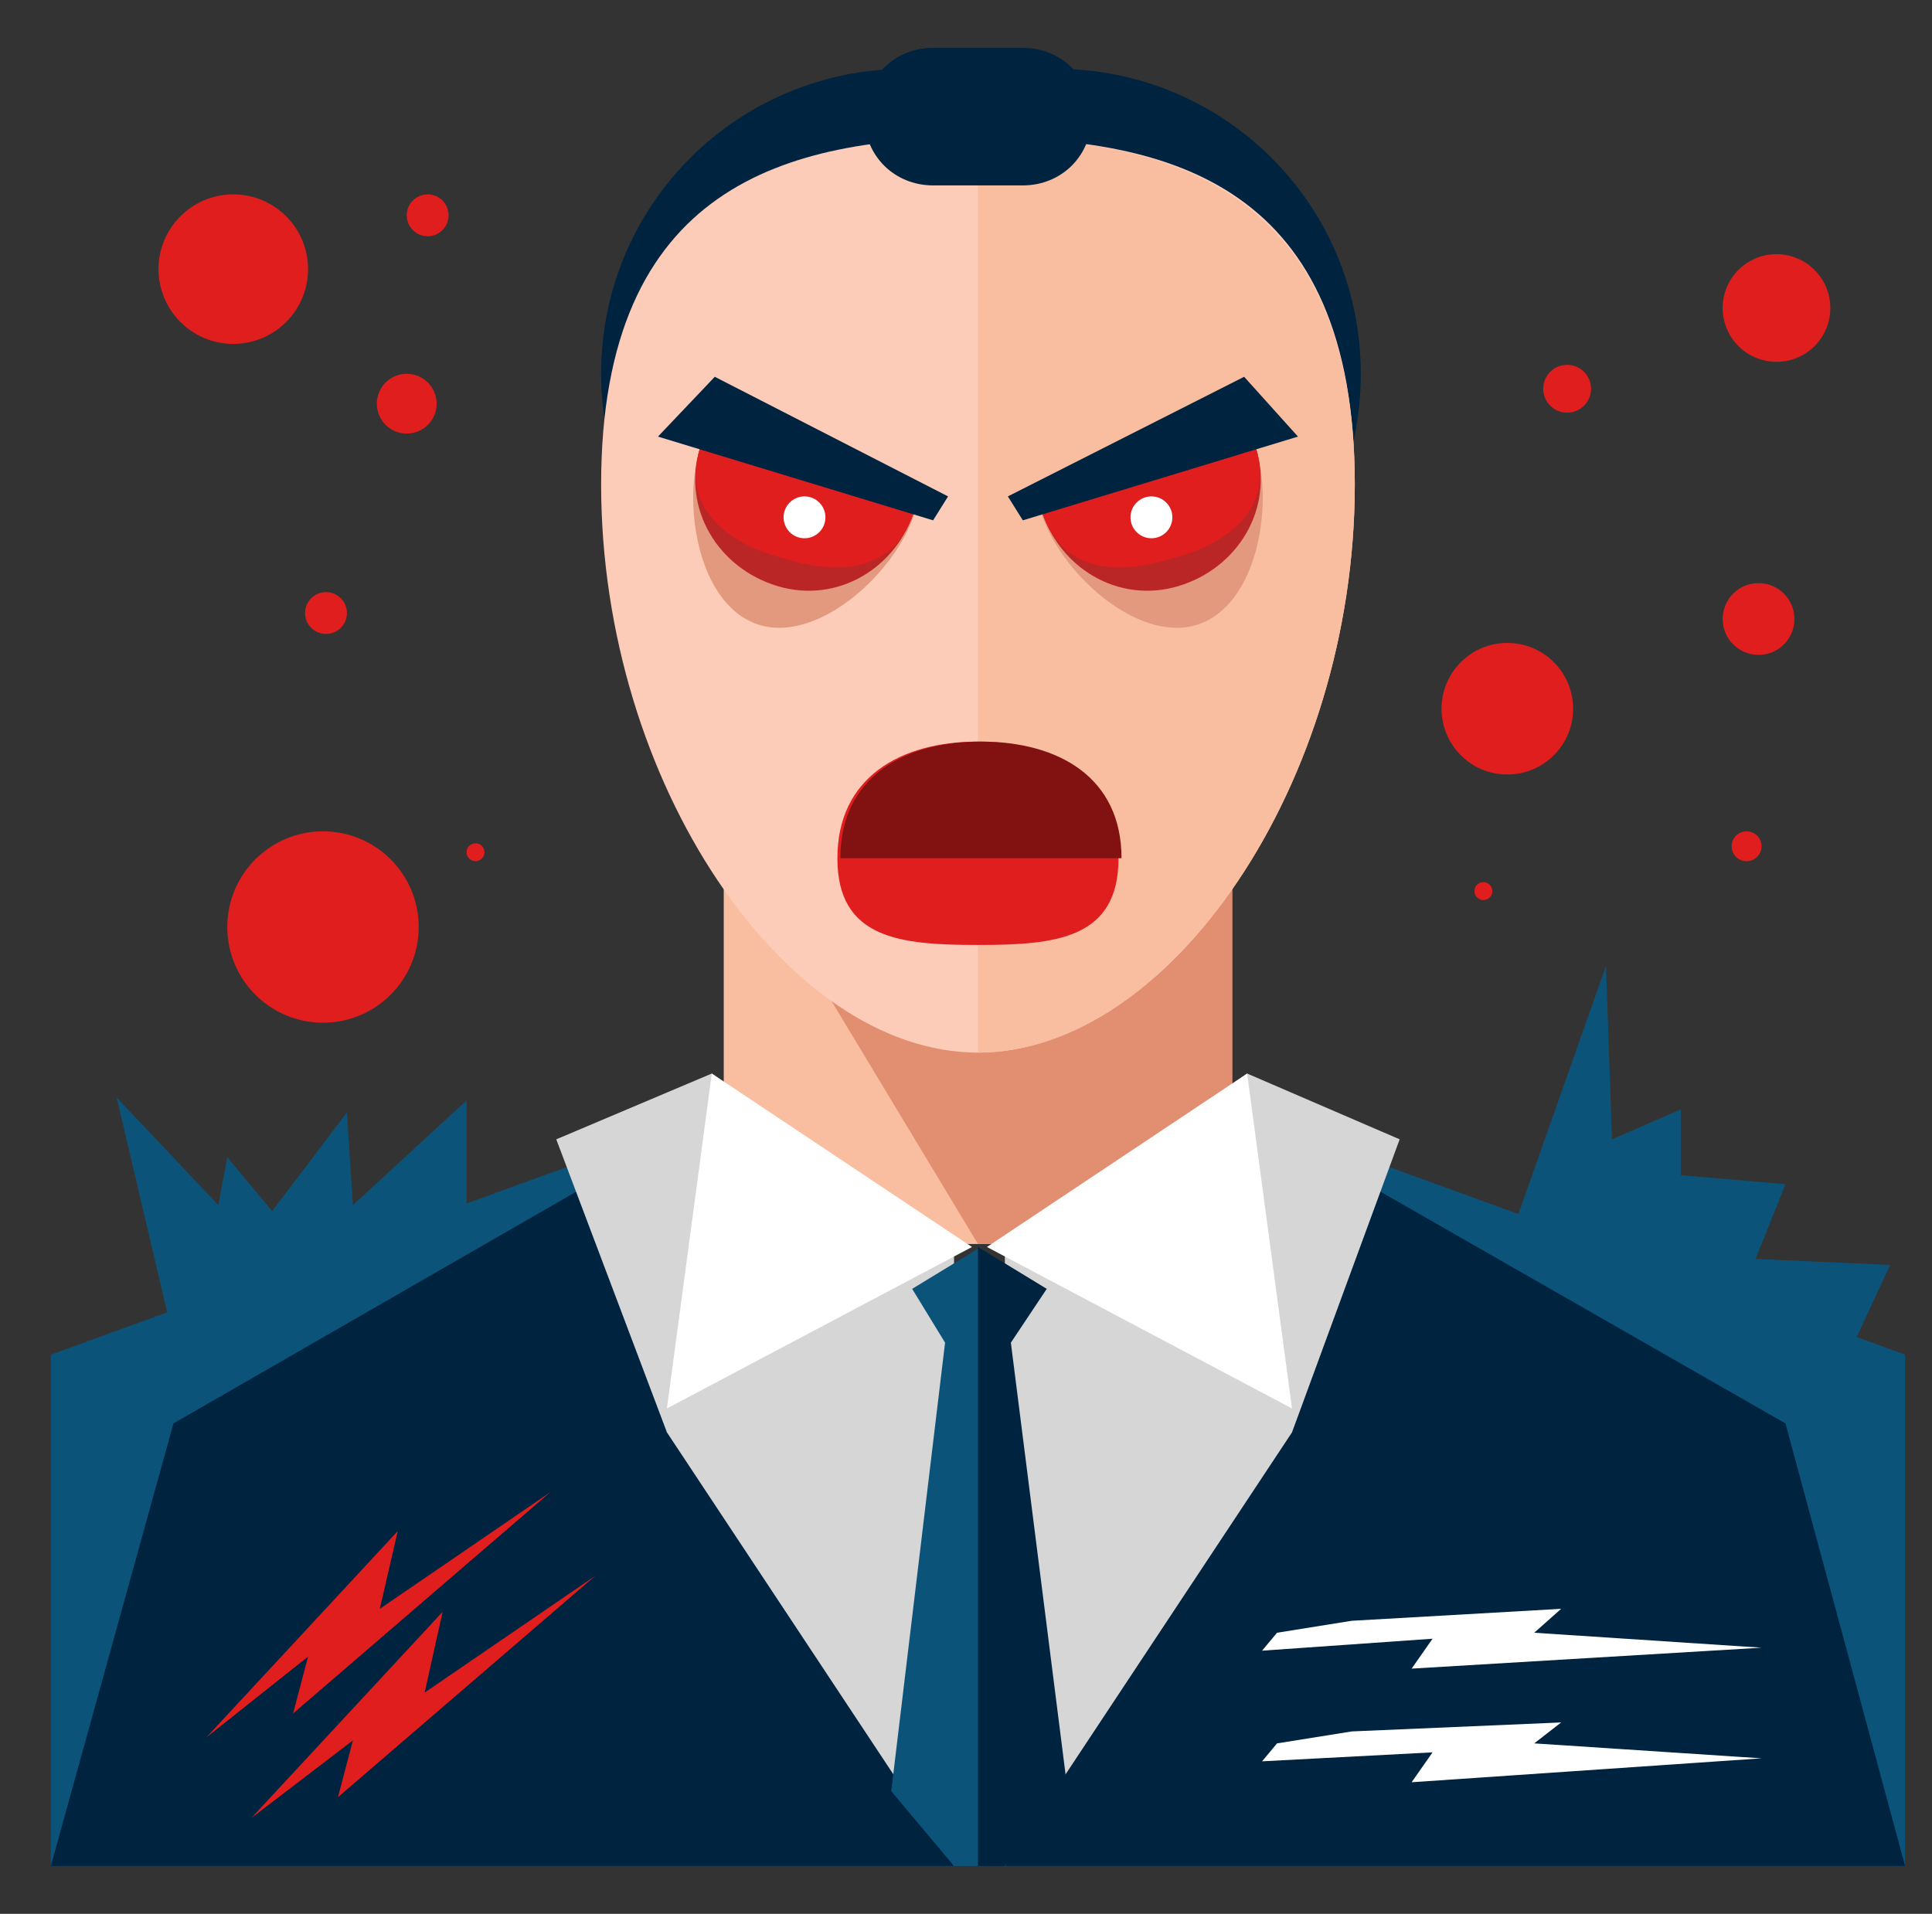 <?xml version="1.0" encoding="utf-8"?>
<!-- Generator: Adobe Illustrator 16.0.0, SVG Export Plug-In . SVG Version: 6.00 Build 0)  -->
<!DOCTYPE svg PUBLIC "-//W3C//DTD SVG 1.1//EN" "http://www.w3.org/Graphics/SVG/1.1/DTD/svg11.dtd">
<svg version="1.1" id="Layer_1" xmlns="http://www.w3.org/2000/svg" xmlns:xlink="http://www.w3.org/1999/xlink" x="0px" y="0px"
	 width="64.6px" height="64px" viewBox="0 0 64.6 64" enable-background="new 0 0 64.6 64" xml:space="preserve">
<rect x="0" y="0" width="64.6" height="64" fill="#333333" stroke="none"/>
<g>
	<g>
		<g>
			<path fill="#00233F" d="M45.5,12.5c0,5.7-4.6,10.2-10.2,10.2h-5c-5.7,0-10.2-4.6-10.2-10.2l0,0c0-5.7,4.6-10.2,10.2-10.2h5
				C40.9,2.3,45.5,6.8,45.5,12.5L45.5,12.5z"/>
			<rect x="24.2" y="27.5" fill="#F9BDA0" width="17" height="14.1"/>
			<polygon fill="#E28F71" points="41.2,41.6 32.7,41.6 24.2,27.5 41.2,27.5 			"/>
			<path fill="#FCCCB9" d="M45.3,16.2c0,10-6.2,19-12.6,19c-6.4,0-12.6-9-12.6-19c0-10,6.2-11.6,12.6-11.6
				C39.2,4.6,45.3,6.2,45.3,16.2z"/>
			<path fill="#F9BDA0" d="M32.7,4.6c6.4,0,12.6,1.7,12.6,11.6c0,10-6.2,19-12.6,19"/>
			<path fill="#00233F" d="M36.5,3.9c0,1.3-1,2.3-2.3,2.3h-3c-1.3,0-2.3-1-2.3-2.3l0,0c0-1.3,1-2.3,2.3-2.3h3
				C35.5,1.6,36.5,2.6,36.5,3.9L36.5,3.9z"/>
			<g>
				<g>
					<polygon fill="#0C537A" points="23.7,37.3 1.7,45.3 1.7,62.4 31.9,62.4 					"/>
					<polygon fill="#00233F" points="23.7,37.3 5.8,47.6 1.7,62.4 31.9,62.4 					"/>
					<polygon fill="#D6D6D6" points="23.8,35.9 18.6,38.1 22.3,47.9 31.9,62.4 31.9,41.7 					"/>
					<polygon fill="#FFFFFF" points="23.8,35.9 32.5,41.7 22.3,47.1 					"/>
				</g>
				<g>
					<polygon fill="#0C537A" points="41.7,37.3 63.7,45.3 63.7,62.4 33.6,62.4 					"/>
					<polygon fill="#00233F" points="41.7,37.3 59.7,47.6 63.7,62.4 33.6,62.4 					"/>
					<polygon fill="#D6D6D6" points="41.7,35.9 46.8,38.1 43.2,47.9 33.6,62.4 33.6,41.7 					"/>
					<polygon fill="#FFFFFF" points="41.7,35.9 33,41.7 43.2,47.1 					"/>
				</g>
			</g>
			<g>
				<polygon fill="#0C537A" points="30.5,43.1 31.6,44.9 29.8,59.9 31.9,62.4 32.8,62.4 32.8,41.7 				"/>
				<polygon fill="#00233F" points="35,43.1 33.8,44.9 35.7,59.9 33.6,62.4 32.7,62.4 32.7,41.7 				"/>
			</g>
		</g>
		<g>
			<g>
				<path fill="#E2997D" d="M23.4,15L23.4,15c-0.6,2,0,5.3,2,5.9c2,0.6,4.6-1.8,5.2-3.8l0,0L23.4,15z"/>
				<path fill="#BA2525" d="M23.4,15L23.4,15c-0.6,2,0.6,4,2.6,4.6c2,0.6,4-0.6,4.6-2.6l0,0L23.4,15z"/>
				<path fill="#E01E1E" d="M23.4,15c-0.6,2,0.9,3.2,2.9,3.7c2,0.6,3.7,0.3,4.3-1.7"/>
				<polygon fill="#00233F" points="31.2,17.4 22,14.6 23.9,12.6 31.7,16.6 				"/>
				<circle fill="#FFFFFF" cx="26.9" cy="17.3" r="0.7"/>
			</g>
			<g>
				<path fill="#E2997D" d="M42,15L42,15c0.6,2,0,5.3-2,5.9c-2,0.6-4.6-1.8-5.2-3.8l0,0L42,15z"/>
				<path fill="#BA2525" d="M42,15L42,15c0.6,2-0.6,4-2.6,4.6c-2,0.6-4-0.6-4.6-2.6l0,0L42,15z"/>
				<path fill="#E01E1E" d="M42,15c0.6,2-0.9,3.2-2.9,3.7c-2,0.6-3.7,0.3-4.3-1.7"/>
				<polygon fill="#00233F" points="34.2,17.4 43.4,14.6 41.6,12.6 33.7,16.6 				"/>
				<circle fill="#FFFFFF" cx="38.5" cy="17.3" r="0.7"/>
			</g>
		</g>
		<g>
			<path fill="#E01E1E" d="M37.4,28.7c0,2.7-2.1,2.9-4.7,2.9c-2.6,0-4.7-0.2-4.7-2.9c0-2.7,2.1-3.9,4.7-3.9
				C35.3,24.8,37.4,26,37.4,28.7z"/>
			<path fill="#821212" d="M28.1,28.7c0-2.7,2.1-3.9,4.7-3.9c2.6,0,4.7,1.2,4.7,3.9"/>
		</g>
		<polygon fill="#0C537A" points="50.7,40.8 53.7,32.3 53.9,38.1 56.2,37.1 56.2,39.3 59.7,39.6 58.7,42.1 63.2,42.3 61.9,45.1 
			53.4,42.8 		"/>
		<polygon fill="#E01E1E" points="6.9,58.1 13.3,51.2 12.7,53.8 18.4,49.9 9.8,57.3 10.3,55.4 		"/>
		<polygon fill="#E01E1E" points="8.4,60.8 14.8,53.9 14.2,56.6 19.9,52.7 11.3,60.1 11.8,58.2 		"/>
		<polygon fill="#0C537A" points="5.9,45.2 3.9,36.7 7.3,40.3 7.6,38.7 9.1,40.5 11.6,37.2 11.8,40.3 15.6,36.8 15.6,41.3 6.9,44.8 
					"/>
		<polygon fill="#FFFFFF" points="45.2,54.2 52.2,53.8 51.3,54.6 58.9,55.1 47.2,55.8 47.9,54.8 42.2,55.2 42.7,54.6 		"/>
		<polygon fill="#FFFFFF" points="45.2,57.9 52.2,57.6 51.3,58.3 58.9,58.8 47.2,59.6 47.9,58.6 42.2,58.9 42.7,58.3 		"/>
	</g>
	<circle fill="#E01E1E" cx="7.8" cy="9" r="2.5"/>
	<circle fill="#E01E1E" cx="10.9" cy="20.5" r="0.7"/>
	<circle fill="#E01E1E" cx="15.9" cy="28.5" r="0.3"/>
	<circle fill="#E01E1E" cx="10.8" cy="31" r="3.2"/>
	<circle fill="#E01E1E" cx="50.4" cy="23.7" r="2.2"/>
	<circle fill="#E01E1E" cx="49.6" cy="29.8" r="0.3"/>
	<circle fill="#E01E1E" cx="52.4" cy="13" r="0.8"/>
	<circle fill="#E01E1E" cx="58.8" cy="20.7" r="1.2"/>
	<circle fill="#E01E1E" cx="58.4" cy="28.3" r="0.5"/>
	<circle fill="#E01E1E" cx="59.4" cy="10.3" r="1.8"/>
	<circle fill="#E01E1E" cx="13.6" cy="13.5" r="1"/>
	<circle fill="#E01E1E" cx="14.3" cy="7.2" r="0.7"/>
</g>
</svg>

